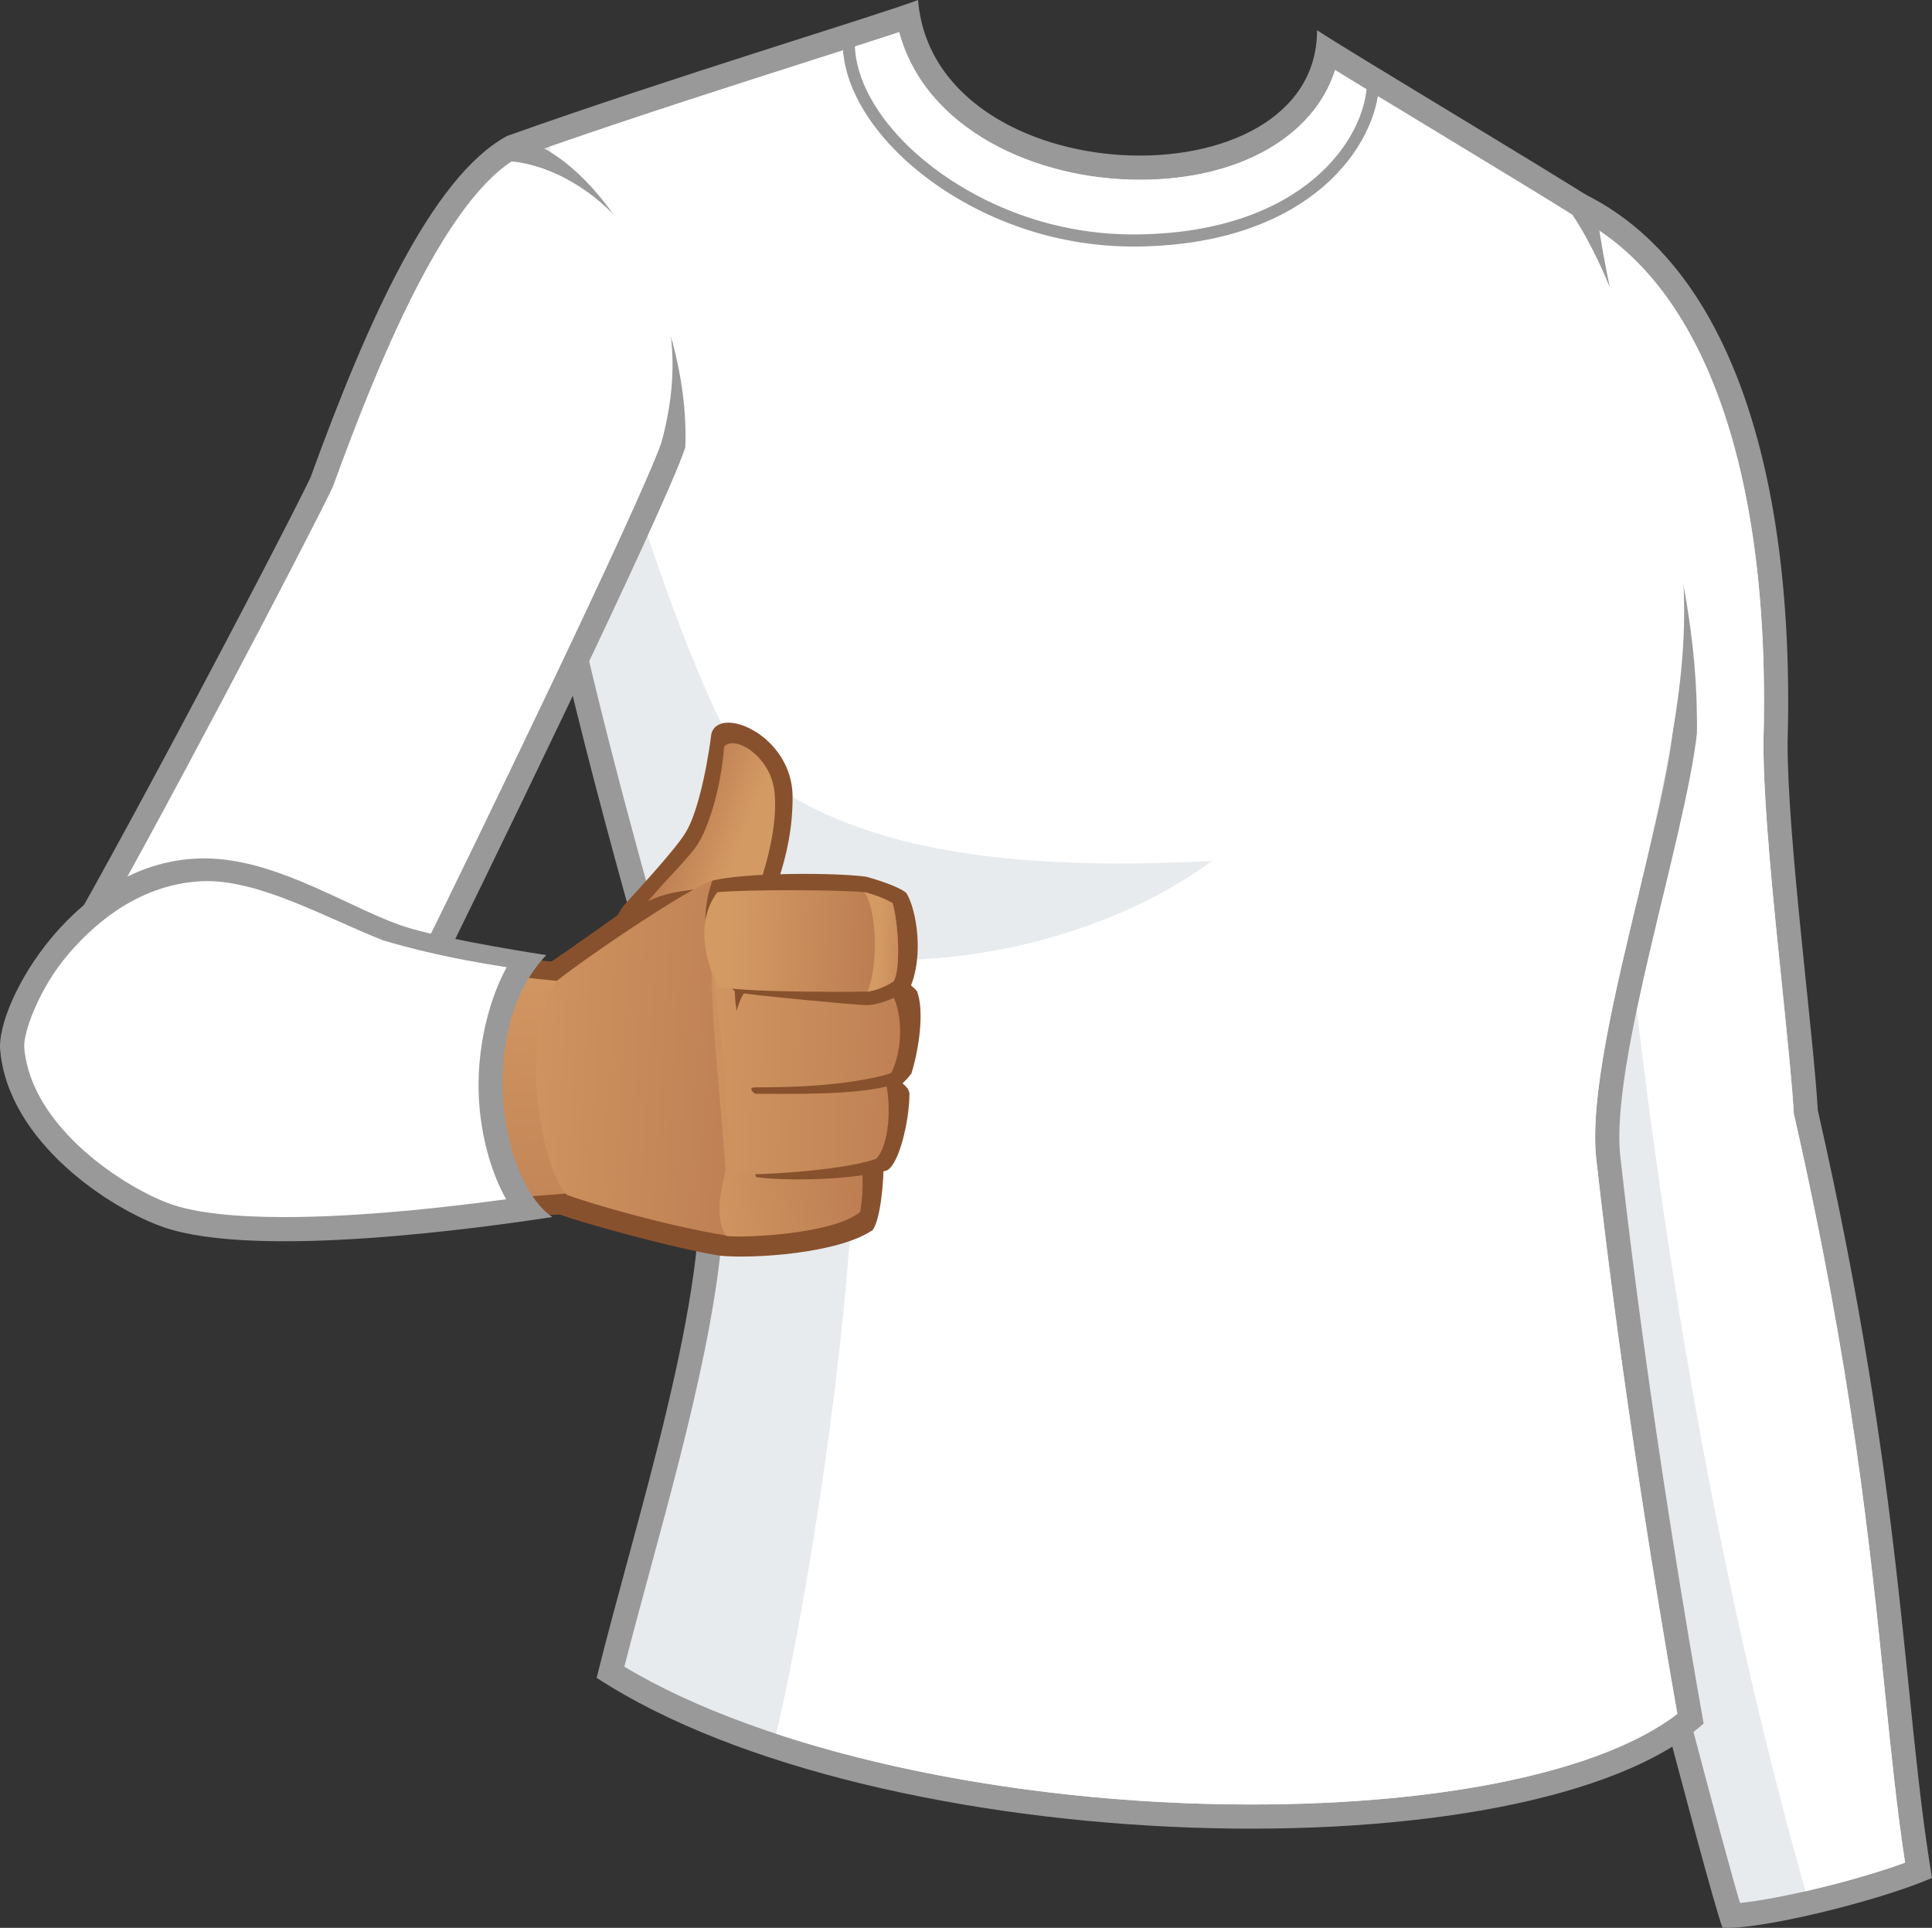<?xml version="1.0" encoding="utf-8"?>
<!-- Generator: Adobe Illustrator 15.0.0, SVG Export Plug-In . SVG Version: 6.00 Build 0)  -->
<!DOCTYPE svg PUBLIC "-//W3C//DTD SVG 1.1//EN" "http://www.w3.org/Graphics/SVG/1.1/DTD/svg11.dtd">
<svg version="1.1" id="Capa_2" xmlns="http://www.w3.org/2000/svg" xmlns:xlink="http://www.w3.org/1999/xlink" x="0px" y="0px"
	 width="1161.275px" height="1158.873px" viewBox="0 0 1161.275 1158.873" enable-background="new 0 0 1161.275 1158.873"
	 xml:space="preserve">
<rect x="0" y="0" width="1161.275" height="1158.873" fill="#333333" stroke="none"/>
<g>
	<g>
		<path fill="#999999" d="M1092.639,667.398c-2.623-46.133-18.168-162.568-18.168-220.447
			c4.844-167.962-37.551-302.813-140.029-337.717c-5.248,1.615-59.83,19.158-69.52,21.58
			c4.039,37.953,65.408,564.443,71.975,657.199c30.912,117.816,87.393,338.922,98.412,370.752
			c20.992,1.613,92.053-15.344,125.967-29.879C1143.51,1022.295,1144.719,896.326,1092.639,667.398z"/>
		<path fill="#E8EBED" d="M1045.871,1143.9c-11.736-39.571-42.463-157.9-67.645-254.876c-9.816-37.804-19.164-73.787-26.926-103.399
			c-5.553-75.87-43.98-411.615-62.504-573.475c-3.574-31.217-6.436-56.203-8.082-70.79c11.914-3.62,29.951-9.325,48.479-15.219
			c1.871-0.593,3.535-1.123,4.947-1.569c84.988,32.301,130.785,149.2,125.799,321.96c-0.006,37.396,6.031,96.058,11.363,147.817
			c3.014,29.287,5.861,56.948,6.822,73.875l0.07,1.213l0.271,1.186c34.764,152.803,45.66,259.572,54.412,345.363
			c3.898,38.168,7.318,71.698,12.203,103.672C1114.686,1130.832,1068.777,1141.627,1045.871,1143.9z"/>
		<path fill="#FFFFFF" d="M1132.879,1015.986c-8.752-85.791-19.648-192.561-54.412-345.363l-0.271-1.186l-0.07-1.213
			c-0.961-16.927-3.809-44.588-6.822-73.875c-5.332-51.76-11.369-110.422-11.363-147.817
			c4.803-166.438-37.543-280.993-116.645-318.041c20.922,339.132,49.42,679.735,141.928,1008.366
			c20.246-4.611,42.566-10.84,59.859-17.199C1140.197,1087.685,1136.777,1054.154,1132.879,1015.986z"/>
	</g>
	<g>
		<path fill="#999999" d="M304.719,81.758C403.233,46.633,530.01,8.478,551.813,0c9.689,117.896,239.828,124.758,239.828,18.168
			c18.168,12.113,142.502,86.32,167.135,102.472c15.16,119.187,62.834,205.553,61.188,320.255
			c-7.166,63.568-52.32,198.133-46.027,254.363c16.957,151.537,42.432,298.006,50.068,340.766
			c-103.365,92.863-495.811,83.172-665.386-27.455c24.225-97.708,68.64-231.752,61.372-311.695
			C390.92,583.016,275.648,231.951,304.719,81.758z"/>
		<path fill="#E8EBED" d="M752.076,1084.705c-146.729,0-292.867-32.319-376.784-82.838c4.649-18.228,9.88-37.52,15.362-57.756
			c23.312-85.997,49.729-183.467,43.813-248.554l-0.107-1.155l-0.287-1.125c-5.189-20.326-13.136-48.265-22.336-80.617
			c-42.441-149.223-112.85-396.771-94.142-520.048c57.876-20.421,123.919-41.521,172.729-57.114
			c20.742-6.63,37.93-12.121,50.143-16.168c15.734,58.34,81.816,88.732,144.697,88.732c59.91,0,104.621-26.135,117.34-65.916
			c15.33,9.43,37.217,22.699,59.904,36.449c32.871,19.926,66.73,40.452,82.844,50.639c12.936,30.649,36.684,83.564,48.063,125.128
			c16.021,58.516,19.381,128.392,12.123,185.605c-2.783,23.917-11.178,58.761-20.064,95.624
			c-14.75,61.199-29.998,124.479-25.885,161.281c15.605,139.456,38.279,274.234,48.725,333.381
			C963.756,1064.463,869.16,1084.705,752.076,1084.705z"/>
		<path fill="#FFFFFF" d="M985.373,535.592c8.887-36.863,15.949-71.898,20.064-95.624c14.525-83.86,3.898-129.511-12.123-188.028
			c-11.379-41.563-25.438-88.422-48.063-122.705c-16.113-10.187-49.973-30.713-82.844-50.639
			c-22.688-13.75-44.574-27.02-59.904-36.449c-12.719,39.781-57.43,65.916-117.34,65.916c-62.881,0-128.963-30.393-144.697-88.732
			c-12.213,4.047-29.4,9.538-50.143,16.168c-45.195,14.439-105.16,33.6-159.74,52.57c16.277,126.893,92.766,350.243,120.09,373.014
			c67.829,56.526,176.037,61.371,277.783,56.526c-66.211,48.449-156.658,64.601-219.643,58.14
			c20.994,125.971-22.609,384.369-42.276,466.461c80.903,26.717,183.065,42.496,285.538,42.496
			c117.084,0,211.68-20.242,256.137-54.451c-10.445-59.146-33.119-193.925-48.725-333.381
			C955.375,660.071,970.623,596.791,985.373,535.592z"/>
		<g>
			<path fill="#999999" d="M681.436,148.204c-66.552,0.003-119.336-31.567-146.804-61.509
				c-20.122-21.93-29.997-45.683-27.816-66.881l7.229,0.744c-1.966,19.104,7.245,40.848,25.942,61.227
				c26.878,29.295,79.258,60.252,144.805,59.124c98.375-1.623,136.199-57.128,136.932-91.731l7.268,0.156
				c-0.789,37.308-40.605,97.135-144.076,98.844C683.75,148.196,682.586,148.204,681.436,148.204z"/>
		</g>
	</g>
	<g>
		<path fill="#999999" d="M304.719,81.758c-45.423,24.832-84.184,112.041-118.098,205.308
			C167.24,327.441,48.537,553.137,20.679,594.724c24.63-1.211,223.276-1.211,238.617-1.211
			c22.612-45.222,141.314-289.087,152.618-324.615C415.143,186.531,359.629,88.22,304.719,81.758z"/>
		<path fill="#FFFFFF" d="M46.92,579.669c42.455-72.746,136.996-253.378,152.805-286.313l0.311-0.646l0.246-0.675
			c25.783-70.903,64.6-167.062,107.254-195.024c48.66,4.734,118.914,65.297,89.921,169.283
			C384.5,303.221,283.109,512.787,250.295,578.977C210.036,578.987,100.078,579.069,46.92,579.669z"/>
	</g>
</g>
<g>
	<path fill="#88512D" d="M418.647,725.063c-9.522,0-40.015,2.965-69.851,4.369c-109.936,5.161-208.775,15.873-247.668,0.791
		c-28.752-11.148-49.554-28.868-61.126-39.69c-26.241-24.531-37.388-44.386-33.905-66.685
		c3.714-23.807,51.763-108.352,136.334-88.705c44.223,0.747,110.924,31.547,110.924,31.547s68.168,13.104,135.217,15.727
		C394.463,615.451,418.266,677.008,418.647,725.063z"/>
	<linearGradient id="SVGID_1_" gradientUnits="userSpaceOnUse" x1="212.076" y1="860.395" x2="202.409" y2="554.264">
		<stop  offset="6.030000e-006" style="stop-color:#B5744C"/>
		<stop  offset="0.309" style="stop-color:#BF8154"/>
		<stop  offset="1" style="stop-color:#D49A64"/>
	</linearGradient>
	<path fill="url(#SVGID_1_)" d="M111.445,720.688c-23.943-7.253-52.641-31.491-63.21-41.47
		c-23.271-21.934-30.951-37.229-28.072-53.779c2.158-12.403,35.209-92.702,118.55-94.464c40.324,0.8,107.638,44.046,108.176,44.349
		c0,0,46.419,13.408,131.891,17.432c4.131,24.684,12.277,77.903,13.989,121.854c-1.729,0.246-15.338-0.142-53.497,2.917
		C245.732,725.002,152.227,732.003,111.445,720.688z"/>
</g>
<g>
	<g>
		<path fill="#88512D" d="M354.898,588.514c6.106-13.08,14.103-37.267,20.287-44.443c3.632-4.186,32.272-34.719,37.514-44.646
			c5.488-9.279,11.499-31.912,14.881-58.348c4.696-17.44,48.493,0.777,48.819,37.504c0.335,37.664-15.293,68.203-23.815,87.522
			C443.32,568.972,361.66,585.986,354.898,588.514z"/>
		
			<linearGradient id="SVGID_2_" gradientUnits="userSpaceOnUse" x1="431.955" y1="382.752" x2="480.799" y2="398.626" gradientTransform="matrix(0.999 0.053 -0.053 0.999 -19.381 98.72)">
			<stop  offset="6.030000e-006" style="stop-color:#B5744C"/>
			<stop  offset="0.309" style="stop-color:#BF8154"/>
			<stop  offset="1" style="stop-color:#D49A64"/>
		</linearGradient>
		<path fill="url(#SVGID_2_)" d="M371.222,572.607c4.183-10.879,11.672-21.843,15.735-27.646
			c2.076-2.955,11.504-13.654,17.602-20.059c6.592-6.945,12.109-13.454,13.887-16.025c7.553-10.916,14.883-35.269,16.797-60.027
			c6.207-7.338,27.668,5.482,30.225,26.648c2.317,19.253-4.686,47.027-12.92,66.361c0,0,15.247,0.748,15.86,5.108
			C466.305,547.536,394.148,567.002,371.222,572.607z"/>
	</g>
	<g>
		<path fill="#88512D" d="M330.534,578.601c15.474-10.329,45.251-31.751,45.251-31.751s7.94-2.373,14.033-5.265
			c14.413-6.798,25.158-5.866,41.048-9.028c33.355,3.295,52.425-4.487,88.331,3.707c14.735,44.998,11.424,91.201,11.974,159.618
			c0.128,16.238-2.116,37.001-6.552,43.464c-20.632,14.292-72.51,17.416-91.681,15.484c-24.722-3.654-89.314-21.189-100.021-26.197
			C350.779,716.722,373.533,642.79,330.534,578.601z"/>
		<linearGradient id="SVGID_3_" gradientUnits="userSpaceOnUse" x1="516.119" y1="641.065" x2="275.59" y2="626.238">
			<stop  offset="6.030000e-006" style="stop-color:#B5744C"/>
			<stop  offset="0.309" style="stop-color:#BF8154"/>
			<stop  offset="1" style="stop-color:#D49A64"/>
		</linearGradient>
		<path fill="url(#SVGID_3_)" d="M437.701,742.92c-38.102-6.344-80.242-18.652-96.837-24.598
			c-15.087-14.288-30.171-94.475-6.356-128.605c19.666-15.566,86.41-60.725,95.473-60.648c33.936,2.916,62.76,4.483,95.246,11.877
			c5.234,49.907-5.207,167.994-20.09,193.377C498.652,738.124,465.346,741.783,437.701,742.92z"/>
		
			<linearGradient id="SVGID_4_" gradientUnits="userSpaceOnUse" x1="587.859" y1="495.971" x2="443.508" y2="523.467" gradientTransform="matrix(0.999 0.053 -0.053 0.999 -19.381 98.72)">
			<stop  offset="6.030000e-006" style="stop-color:#B5744C"/>
			<stop  offset="0.309" style="stop-color:#BF8154"/>
			<stop  offset="1" style="stop-color:#D49A64"/>
		</linearGradient>
		<path fill="url(#SVGID_4_)" d="M525.227,540.945c-32.486-7.394-48.791-6.467-82.721-9.383c-0.175,0-12.5,4.9-12.688,4.914
			c-5.998,55.72,1.535,98.496,6.297,167.155c-3.174,13.09-6.351,29.772,0.396,39.288c9.328,1.434,64.948-0.966,80.613-14.533
			c1.261-8.716,1.536-13.483,1.33-25.252C517.811,666.493,530.222,588.519,525.227,540.945z"/>
		<path fill="#88512D" d="M446.1,585.986c5.367,2.178,72.843-5.208,83.464-4.352c5.541,1.719,18.082,9.672,21.651,14.227
			c4.372,11.702,1.389,33.942-3.375,49.418c-2.027,2.774-5.357,5.961-5.357,5.961s4.355,3.209,4.166,6.543
			c-0.106,16.251-6.289,42.407-13.69,45.849c-25.751,6.646-65.952,5.88-78.387,3.972C449.61,698.874,446.677,601.305,446.1,585.986z
			"/>
		
			<linearGradient id="SVGID_5_" gradientUnits="userSpaceOnUse" x1="651.117" y1="520.912" x2="445.473" y2="524.944" gradientTransform="matrix(0.999 0.053 -0.053 0.999 -19.381 98.72)">
			<stop  offset="6.030000e-006" style="stop-color:#B5744C"/>
			<stop  offset="0.309" style="stop-color:#BF8154"/>
			<stop  offset="1" style="stop-color:#D49A64"/>
		</linearGradient>
		<path fill="url(#SVGID_5_)" d="M438.502,705.615c0.791-22.231-1.893-36.377-2.387-51.602c-1.437-20.791-3.969-42.07-7.141-64.297
			c7.496,0.388,17.099,5.344,17.099,5.344s41.386,0.971,60.69,1.805c5.655,2.594,25.563-0.029,29.711,1.372
			c5.975,11.06,6.408,32.362-0.736,46.646c-4.682,2.418-15.273,4.809-15.273,4.809s6.146,2.221,12.36,3.187
			c2.497,11.589,2.014,34.464-6.02,43.61C507.6,703.788,449.697,707.148,438.502,705.615z"/>
		<path fill="#88512D" d="M453.18,653.621c-3.172,0.393-0.895,2.982,0.895,3.863c23.813,0,59.536,0.899,81.281-4.967
			c1.219-2.319,3.144-5.889,4.066-8.393C511.822,652.727,478.185,653.621,453.18,653.621z"/>
		<path fill="#88512D" d="M450.201,594.157c-1.55-0.397-6.705-3.527-7.955-3.589c-0.973,4.706-0.497,10.23,0.516,17.203
			C444.547,601.225,446.929,595.861,450.201,594.157z"/>
		<path fill="#88512D" d="M428.175,529.395c19.052-4.961,73.822-4.961,92.486-2.386c12.297,3.371,22.117,7.542,24.202,9.923
			c6.328,10.443,10.418,38.397,2.084,56.865c-8.338,6.533-19.021,10.41-26.196,10.41c-6.104,0-68.89-5.975-78.669-7.76
			C434.395,588.093,415.717,564.777,428.175,529.395z"/>
		<linearGradient id="SVGID_6_" gradientUnits="userSpaceOnUse" x1="550.106" y1="568.043" x2="438.652" y2="563.884">
			<stop  offset="6.030000e-006" style="stop-color:#B5744C"/>
			<stop  offset="0.309" style="stop-color:#BF8154"/>
			<stop  offset="1" style="stop-color:#D49A64"/>
		</linearGradient>
		<path fill="url(#SVGID_6_)" d="M521.847,596.069c0,0-70.155,0.985-90.099-2.878c-7.879-15.098-13.775-39.355-0.599-56.856
			c19.452-1.784,72.971-1.453,88.048-0.071c6.744,2.191,11.08,3.934,17.332,6.613c3.543,12.375,4.982,39.852,0.594,47.038
			C531.765,593.499,521.847,596.069,521.847,596.069z"/>
		<linearGradient id="SVGID_7_" gradientUnits="userSpaceOnUse" x1="560.848" y1="568.455" x2="528.46" y2="566.569">
			<stop  offset="6.030000e-006" style="stop-color:#B5744C"/>
			<stop  offset="0.309" style="stop-color:#BF8154"/>
			<stop  offset="1" style="stop-color:#D49A64"/>
		</linearGradient>
		<path fill="url(#SVGID_7_)" d="M536.529,542.877c-6.344-3.967-16.848-6.703-17.061-6.74c7.737,11.11,8.53,44.059,1.982,59.933
			c4.289-0.407,10.313-2.57,15.672-6.154C541.512,582.729,540.072,555.252,536.529,542.877z"/>
	</g>
</g>
<g>
	<path fill="#999999" d="M0.088,631.062c-2.423-27.858,45.184-115.069,122.741-115.069c45.22,0,90.438,32.302,123.548,41.992
		c26.244,7.672,81.961,16.148,81.961,16.148c-42.395,44.816-27.859,135.66,3.634,157.463C292,737.652,154.74,757.223,98.199,737.652
		C66.707,726.75,4.934,686.779,0.088,631.062z"/>
	<path fill="#FFFFFF" d="M170.912,731.607c-30.353,0-53.217-2.588-67.959-7.691c-25.903-8.967-84.123-45.113-88.385-94.113
		c-0.733-8.434,8.527-35.367,26.702-56.477c12.288-14.275,39.513-41.688,79.942-43.605c33.413-1.584,74.291,21.803,109.012,35.531
		c29.878,8.881,55.221,13.131,74.293,16.148c-12.289,22.732-19.326,55.434-16.108,86.32c2.117,20.334,7.767,38.857,15.829,53.182
		C252.623,727.924,206.916,731.607,170.912,731.607z"/>
</g>
</svg>
